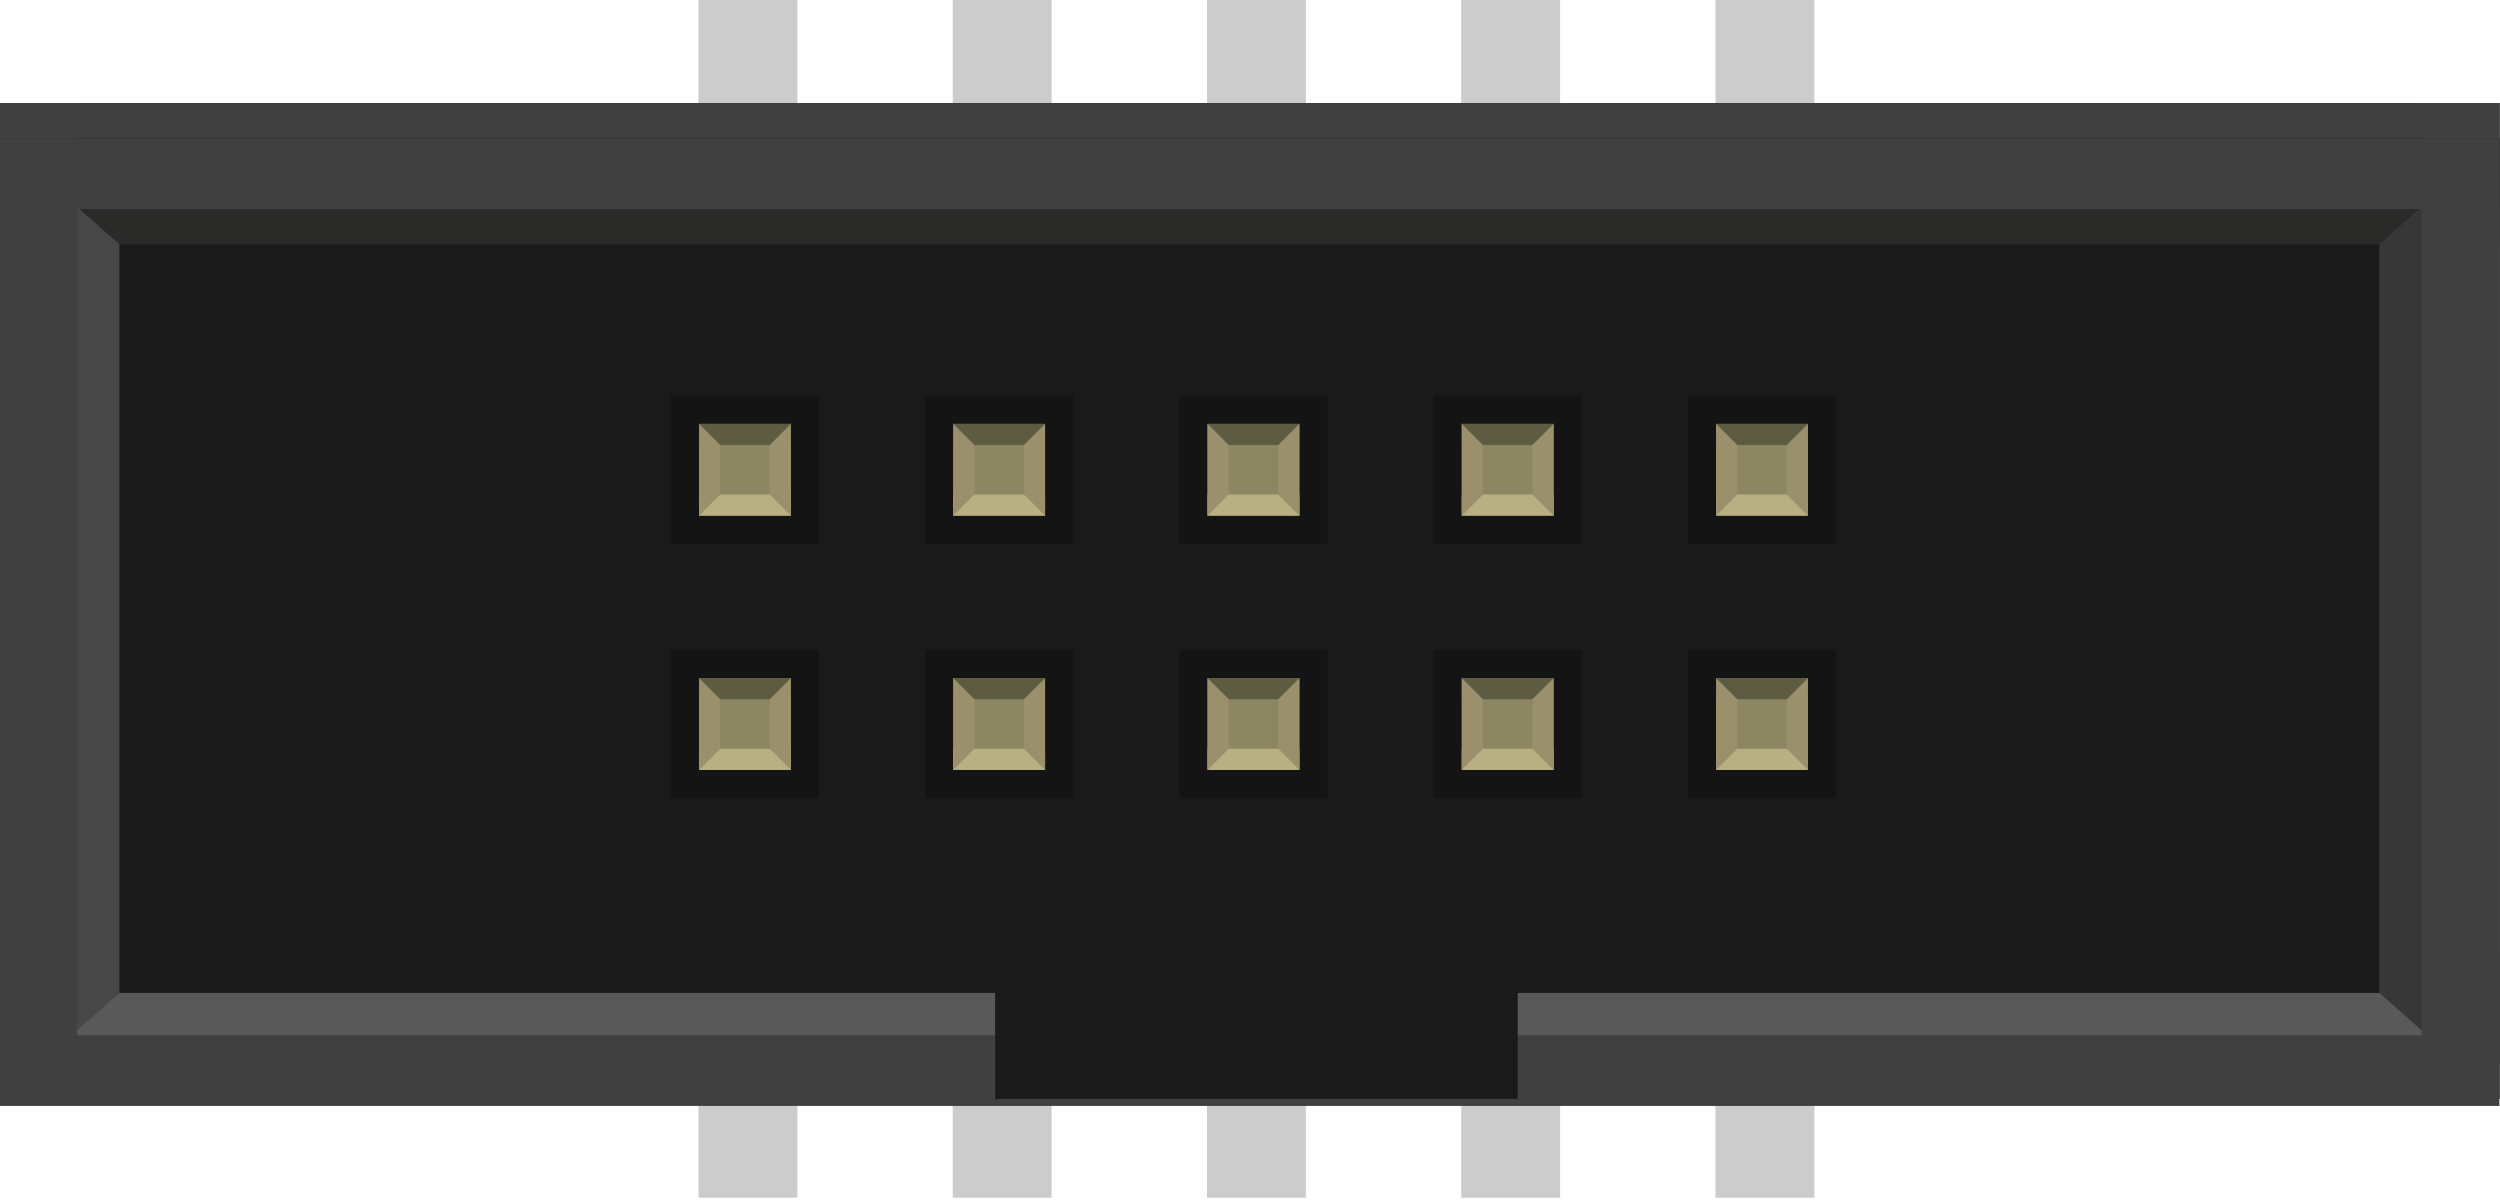<?xml version="1.0" encoding="utf-8"?>
<!-- Generator: Adobe Illustrator 21.0.0, SVG Export Plug-In . SVG Version: 6.00 Build 0)  -->
<svg version="1.1"
	 id="Layer_1" inkscape:version="0.91 r13725" sodipodi:docname="2x05_1.27mm.svg" xmlns:cc="http://creativecommons.org/ns#" xmlns:dc="http://purl.org/dc/elements/1.1/" xmlns:inkscape="http://www.inkscape.org/namespaces/inkscape" xmlns:rdf="http://www.w3.org/1999/02/22-rdf-syntax-ns#" xmlns:sodipodi="http://sodipodi.sourceforge.net/DTD/sodipodi-0.dtd" xmlns:svg="http://www.w3.org/2000/svg"
	 xmlns="http://www.w3.org/2000/svg" xmlns:xlink="http://www.w3.org/1999/xlink" x="0px" y="0px" width="35.4px" height="17px"
	 viewBox="0 0 35.4 17" style="enable-background:new 0 0 35.4 17;" xml:space="preserve">
<style type="text/css">
	.st0{fill:#CCCCCC;}
	.st1{fill:#1A1A1A;}
	.st2{fill:#2A2A29;}
	.st3{fill:#595959;}
	.st4{fill:#373737;}
	.st5{fill:#474747;}
	.st6{fill:#404040;}
	.st7{fill:#141414;}
	.st8{fill:#8C8663;}
	.st9{fill:#B8AF82;}
	.st10{fill:#5E5B43;}
	.st11{fill:#9A916C;}
</style>
<sodipodi:namedview  bordercolor="#666666" borderopacity="1" fit-margin-bottom="0" fit-margin-left="0" fit-margin-right="0" fit-margin-top="0" gridtolerance="10" guidetolerance="10" id="namedview95" inkscape:current-layer="Layer_1" inkscape:cx="17.240508" inkscape:cy="-22.946689" inkscape:document-units="mm" inkscape:guide-bbox="true" inkscape:pageopacity="0" inkscape:pageshadow="2" inkscape:window-height="856" inkscape:window-maximized="0" inkscape:window-width="1448" inkscape:window-x="295" inkscape:window-y="164" inkscape:zoom="4.1942754" objecttolerance="10" pagecolor="#ffffff" showgrid="false" showguides="true" units="mm">
	</sodipodi:namedview>
<g id="g8302" transform="matrix(-1,0,0,-1,44.291,21.26)">
	<rect id="rect21733" x="33" y="4.3" class="st0" width="1.4" height="17"/>
	<rect id="rect21731" x="29.4" y="4.3" class="st0" width="1.4" height="17"/>
	<rect id="rect21729" x="25.8" y="4.3" class="st0" width="1.4" height="17"/>
	<rect id="rect21727" x="22.2" y="4.3" class="st0" width="1.4" height="17"/>
	<rect id="rect21725" x="18.6" y="4.3" class="st0" width="1.4" height="17"/>
	<path id="path8547" inkscape:connector-curvature="0" class="st1" d="M8.9,19.8h35.4V6.2H8.9L8.9,19.8z"/>
	<path id="path8549" inkscape:connector-curvature="0" class="st2" d="M8.9,19.8h35.4v-1.5H8.9L8.9,19.8z"/>
	<path id="path8551" inkscape:connector-curvature="0" class="st3" d="M8.9,7.7h35.4V6.2H8.9L8.9,7.7z"/>
	<path id="path8553" inkscape:connector-curvature="0" class="st4" d="M8.9,19.8V6.2l1.7,1.5v10.6L8.9,19.8z"/>
	<path id="path8555" inkscape:connector-curvature="0" class="st5" d="M44.3,19.8V6.2l-1.7,1.5v10.6L44.3,19.8z"/>
	<path id="path8557" inkscape:connector-curvature="0" class="st6" d="M8.9,19.8h35.4v-1H8.9L8.9,19.8z"/>
	<path id="path8559" inkscape:connector-curvature="0" class="st6" d="M8.9,7.2h35.4v-1H8.9L8.9,7.2z"/>
	<path id="path8561" inkscape:connector-curvature="0" class="st6" d="M8.9,19.8H10V6.2H8.9V19.8z"/>
	<path id="path8563" inkscape:connector-curvature="0" class="st6" d="M43.2,19.8h1.1V6.2h-1.1V19.8z"/>
	<path id="path8685" inkscape:connector-curvature="0" class="st1" d="M22.8,8.8h7.4V6.2h-7.4L22.8,8.8z"/>
	<path id="path8974" inkscape:connector-curvature="0" class="st1" d="M8.9,19.3h35.4V5.7H8.9L8.9,19.3z"/>
	<path id="path8976" inkscape:connector-curvature="0" class="st2" d="M8.9,19.3h35.4v-1.5H8.9L8.9,19.3z"/>
	<path id="path8978" inkscape:connector-curvature="0" class="st3" d="M8.9,7.2h35.4V5.7H8.9L8.9,7.2z"/>
	<path id="path8980" inkscape:connector-curvature="0" class="st4" d="M8.9,19.3V5.7l1.7,1.5v10.6L8.9,19.3z"/>
	<path id="path8982" inkscape:connector-curvature="0" class="st5" d="M44.3,19.3V5.7l-1.7,1.5v10.6L44.3,19.3z"/>
	<path id="path8984" inkscape:connector-curvature="0" class="st6" d="M8.9,19.3h35.4v-1H8.9L8.9,19.3z"/>
	<path id="path8986" inkscape:connector-curvature="0" class="st6" d="M8.9,6.6h35.4v-1H8.9L8.9,6.6z"/>
	<path id="path8988" inkscape:connector-curvature="0" class="st6" d="M8.9,19.3H10V5.7H8.9V19.3z"/>
	<path id="path8990" inkscape:connector-curvature="0" class="st6" d="M43.2,19.3h1.1V5.7h-1.1V19.3z"/>
	<path id="path9112" inkscape:connector-curvature="0" class="st1" d="M22.8,8.3h7.4V5.7h-7.4L22.8,8.3z"/>
	<g id="g21215" transform="translate(1.391,-16.142)">
		<g id="g21106">
			<g id="g21042" transform="translate(0,4)">
				<rect id="upper_connector_bgnd" x="16.9" y="25.7" class="st7" width="2.1" height="2.1"/>
				<rect id="connector9pin" x="17.3" y="26.1" class="st8" width="1.3" height="1.3"/>
				<rect id="upper_connector_top_inset" x="17.3" y="26.1" class="st9" width="1.3" height="0.3"/>
				<rect id="upper_connector_bottom_inset" x="17.3" y="27.1" class="st10" width="1.3" height="0.3"/>
				<path id="upper_connector_left_inset" inkscape:connector-curvature="0" class="st11" d="M17.3,26.1v1.3l0.3-0.3v-0.7L17.3,26.1
					z"/>
				<path id="upper_connector_right_inset" inkscape:connector-curvature="0" class="st11" d="M18.6,26.1v1.3l-0.3-0.3v-0.7
					L18.6,26.1z"/>
			</g>
			<g id="g21050" transform="translate(4.501,4)">
				<rect id="rect21052" x="16" y="25.7" class="st7" width="2.1" height="2.1"/>
				<rect id="rect21054" x="16.4" y="26.1" class="st8" width="1.3" height="1.3"/>
				<rect id="rect21056" x="16.4" y="26.1" class="st9" width="1.3" height="0.3"/>
				<rect id="rect21058" x="16.4" y="27.1" class="st10" width="1.3" height="0.3"/>
				<path id="path21060" inkscape:connector-curvature="0" class="st11" d="M16.4,26.1v1.3l0.3-0.3v-0.7L16.4,26.1z"/>
				<path id="path21062" inkscape:connector-curvature="0" class="st11" d="M17.7,26.1v1.3l-0.3-0.3v-0.7L17.7,26.1z"/>
			</g>
			<g id="g21064" transform="translate(9.001,4)">
				<rect id="rect21066" x="15.1" y="25.7" class="st7" width="2.1" height="2.1"/>
				<rect id="rect21068" x="15.5" y="26.1" class="st8" width="1.3" height="1.3"/>
				<rect id="rect21070" x="15.5" y="26.1" class="st9" width="1.3" height="0.3"/>
				<rect id="rect21072" x="15.5" y="27.1" class="st10" width="1.3" height="0.3"/>
				<path id="path21074" inkscape:connector-curvature="0" class="st11" d="M15.5,26.1v1.3l0.3-0.3v-0.7L15.5,26.1z"/>
				<path id="path21076" inkscape:connector-curvature="0" class="st11" d="M16.8,26.1v1.3l-0.3-0.3v-0.7L16.8,26.1z"/>
			</g>
			<g id="g21078" transform="translate(13.502,4)">
				<rect id="rect21080" x="14.2" y="25.7" class="st7" width="2.1" height="2.1"/>
				<rect id="rect21082" x="14.6" y="26.1" class="st8" width="1.3" height="1.3"/>
				<rect id="rect21084" x="14.6" y="26.1" class="st9" width="1.3" height="0.3"/>
				<rect id="rect21086" x="14.6" y="27.1" class="st10" width="1.3" height="0.3"/>
				<path id="path21088" inkscape:connector-curvature="0" class="st11" d="M14.6,26.1v1.3l0.3-0.3v-0.7L14.6,26.1z"/>
				<path id="path21090" inkscape:connector-curvature="0" class="st11" d="M15.9,26.1v1.3l-0.3-0.3v-0.7L15.9,26.1z"/>
			</g>
			<g id="g21092" transform="translate(18.001,4)">
				<rect id="rect21094" x="13.3" y="25.7" class="st7" width="2.1" height="2.1"/>
				<rect id="rect21096" x="13.7" y="26.1" class="st8" width="1.3" height="1.3"/>
				<rect id="rect21098" x="13.7" y="26.1" class="st9" width="1.3" height="0.3"/>
				<rect id="rect21100" x="13.7" y="27.1" class="st10" width="1.3" height="0.3"/>
				<path id="path21102" inkscape:connector-curvature="0" class="st11" d="M13.7,26.1v1.3l0.3-0.3v-0.7L13.7,26.1z"/>
				<path id="path21104" inkscape:connector-curvature="0" class="st11" d="M15,26.1v1.3l-0.3-0.3v-0.7L15,26.1z"/>
			</g>
		</g>
		<g id="g21143" transform="translate(0,-4.5)">
			<g id="g21145" transform="translate(0,4)">
				<rect id="rect21147" x="16.9" y="26.6" class="st7" width="2.1" height="2.1"/>
				<rect id="rect21149" x="17.3" y="27" class="st8" width="1.3" height="1.3"/>
				<rect id="rect21151" x="17.3" y="27" class="st9" width="1.3" height="0.3"/>
				<rect id="rect21153" x="17.3" y="28" class="st10" width="1.3" height="0.3"/>
				<path id="path21155" inkscape:connector-curvature="0" class="st11" d="M17.3,27v1.3l0.3-0.3v-0.7L17.3,27z"/>
				<path id="path21157" inkscape:connector-curvature="0" class="st11" d="M18.6,27v1.3L18.3,28v-0.7L18.6,27z"/>
			</g>
			<g id="g21159" transform="translate(4.501,4)">
				<rect id="rect21161" x="16" y="26.6" class="st7" width="2.1" height="2.1"/>
				<rect id="rect21163" x="16.4" y="27" class="st8" width="1.3" height="1.3"/>
				<rect id="rect21165" x="16.4" y="27" class="st9" width="1.3" height="0.3"/>
				<rect id="rect21167" x="16.4" y="28" class="st10" width="1.3" height="0.3"/>
				<path id="path21169" inkscape:connector-curvature="0" class="st11" d="M16.4,27v1.3l0.3-0.3v-0.7L16.4,27z"/>
				<path id="path21171" inkscape:connector-curvature="0" class="st11" d="M17.7,27v1.3L17.4,28v-0.7L17.7,27z"/>
			</g>
			<g id="g21173" transform="translate(9.001,4)">
				<rect id="rect21175" x="15.1" y="26.6" class="st7" width="2.1" height="2.1"/>
				<rect id="rect21177" x="15.5" y="27" class="st8" width="1.3" height="1.3"/>
				<rect id="rect21179" x="15.5" y="27" class="st9" width="1.3" height="0.3"/>
				<rect id="rect21181" x="15.5" y="28" class="st10" width="1.3" height="0.3"/>
				<path id="path21183" inkscape:connector-curvature="0" class="st11" d="M15.5,27v1.3l0.3-0.3v-0.7L15.5,27z"/>
				<path id="path21185" inkscape:connector-curvature="0" class="st11" d="M16.8,27v1.3L16.5,28v-0.7L16.8,27z"/>
			</g>
			<g id="g21187" transform="translate(13.502,4)">
				<rect id="rect21189" x="14.2" y="26.6" class="st7" width="2.1" height="2.1"/>
				<rect id="rect21191" x="14.6" y="27" class="st8" width="1.3" height="1.3"/>
				<rect id="rect21193" x="14.6" y="27" class="st9" width="1.3" height="0.3"/>
				<rect id="rect21195" x="14.6" y="28" class="st10" width="1.3" height="0.3"/>
				<path id="path21197" inkscape:connector-curvature="0" class="st11" d="M14.6,27v1.3l0.3-0.3v-0.7L14.6,27z"/>
				<path id="path21199" inkscape:connector-curvature="0" class="st11" d="M15.9,27v1.3L15.6,28v-0.7L15.9,27z"/>
			</g>
			<g id="g21201" transform="translate(18.001,4)">
				<rect id="rect21203" x="13.3" y="26.6" class="st7" width="2.1" height="2.1"/>
				<rect id="rect21205" x="13.7" y="27" class="st8" width="1.3" height="1.3"/>
				<rect id="rect21207" x="13.7" y="27" class="st9" width="1.3" height="0.3"/>
				<rect id="rect21209" x="13.7" y="28" class="st10" width="1.3" height="0.3"/>
				<path id="path21211" inkscape:connector-curvature="0" class="st11" d="M13.7,27v1.3L14,28v-0.7L13.7,27z"/>
				<path id="path21213" inkscape:connector-curvature="0" class="st11" d="M15,27v1.3L14.7,28v-0.7L15,27z"/>
			</g>
		</g>
	</g>
</g>
</svg>
